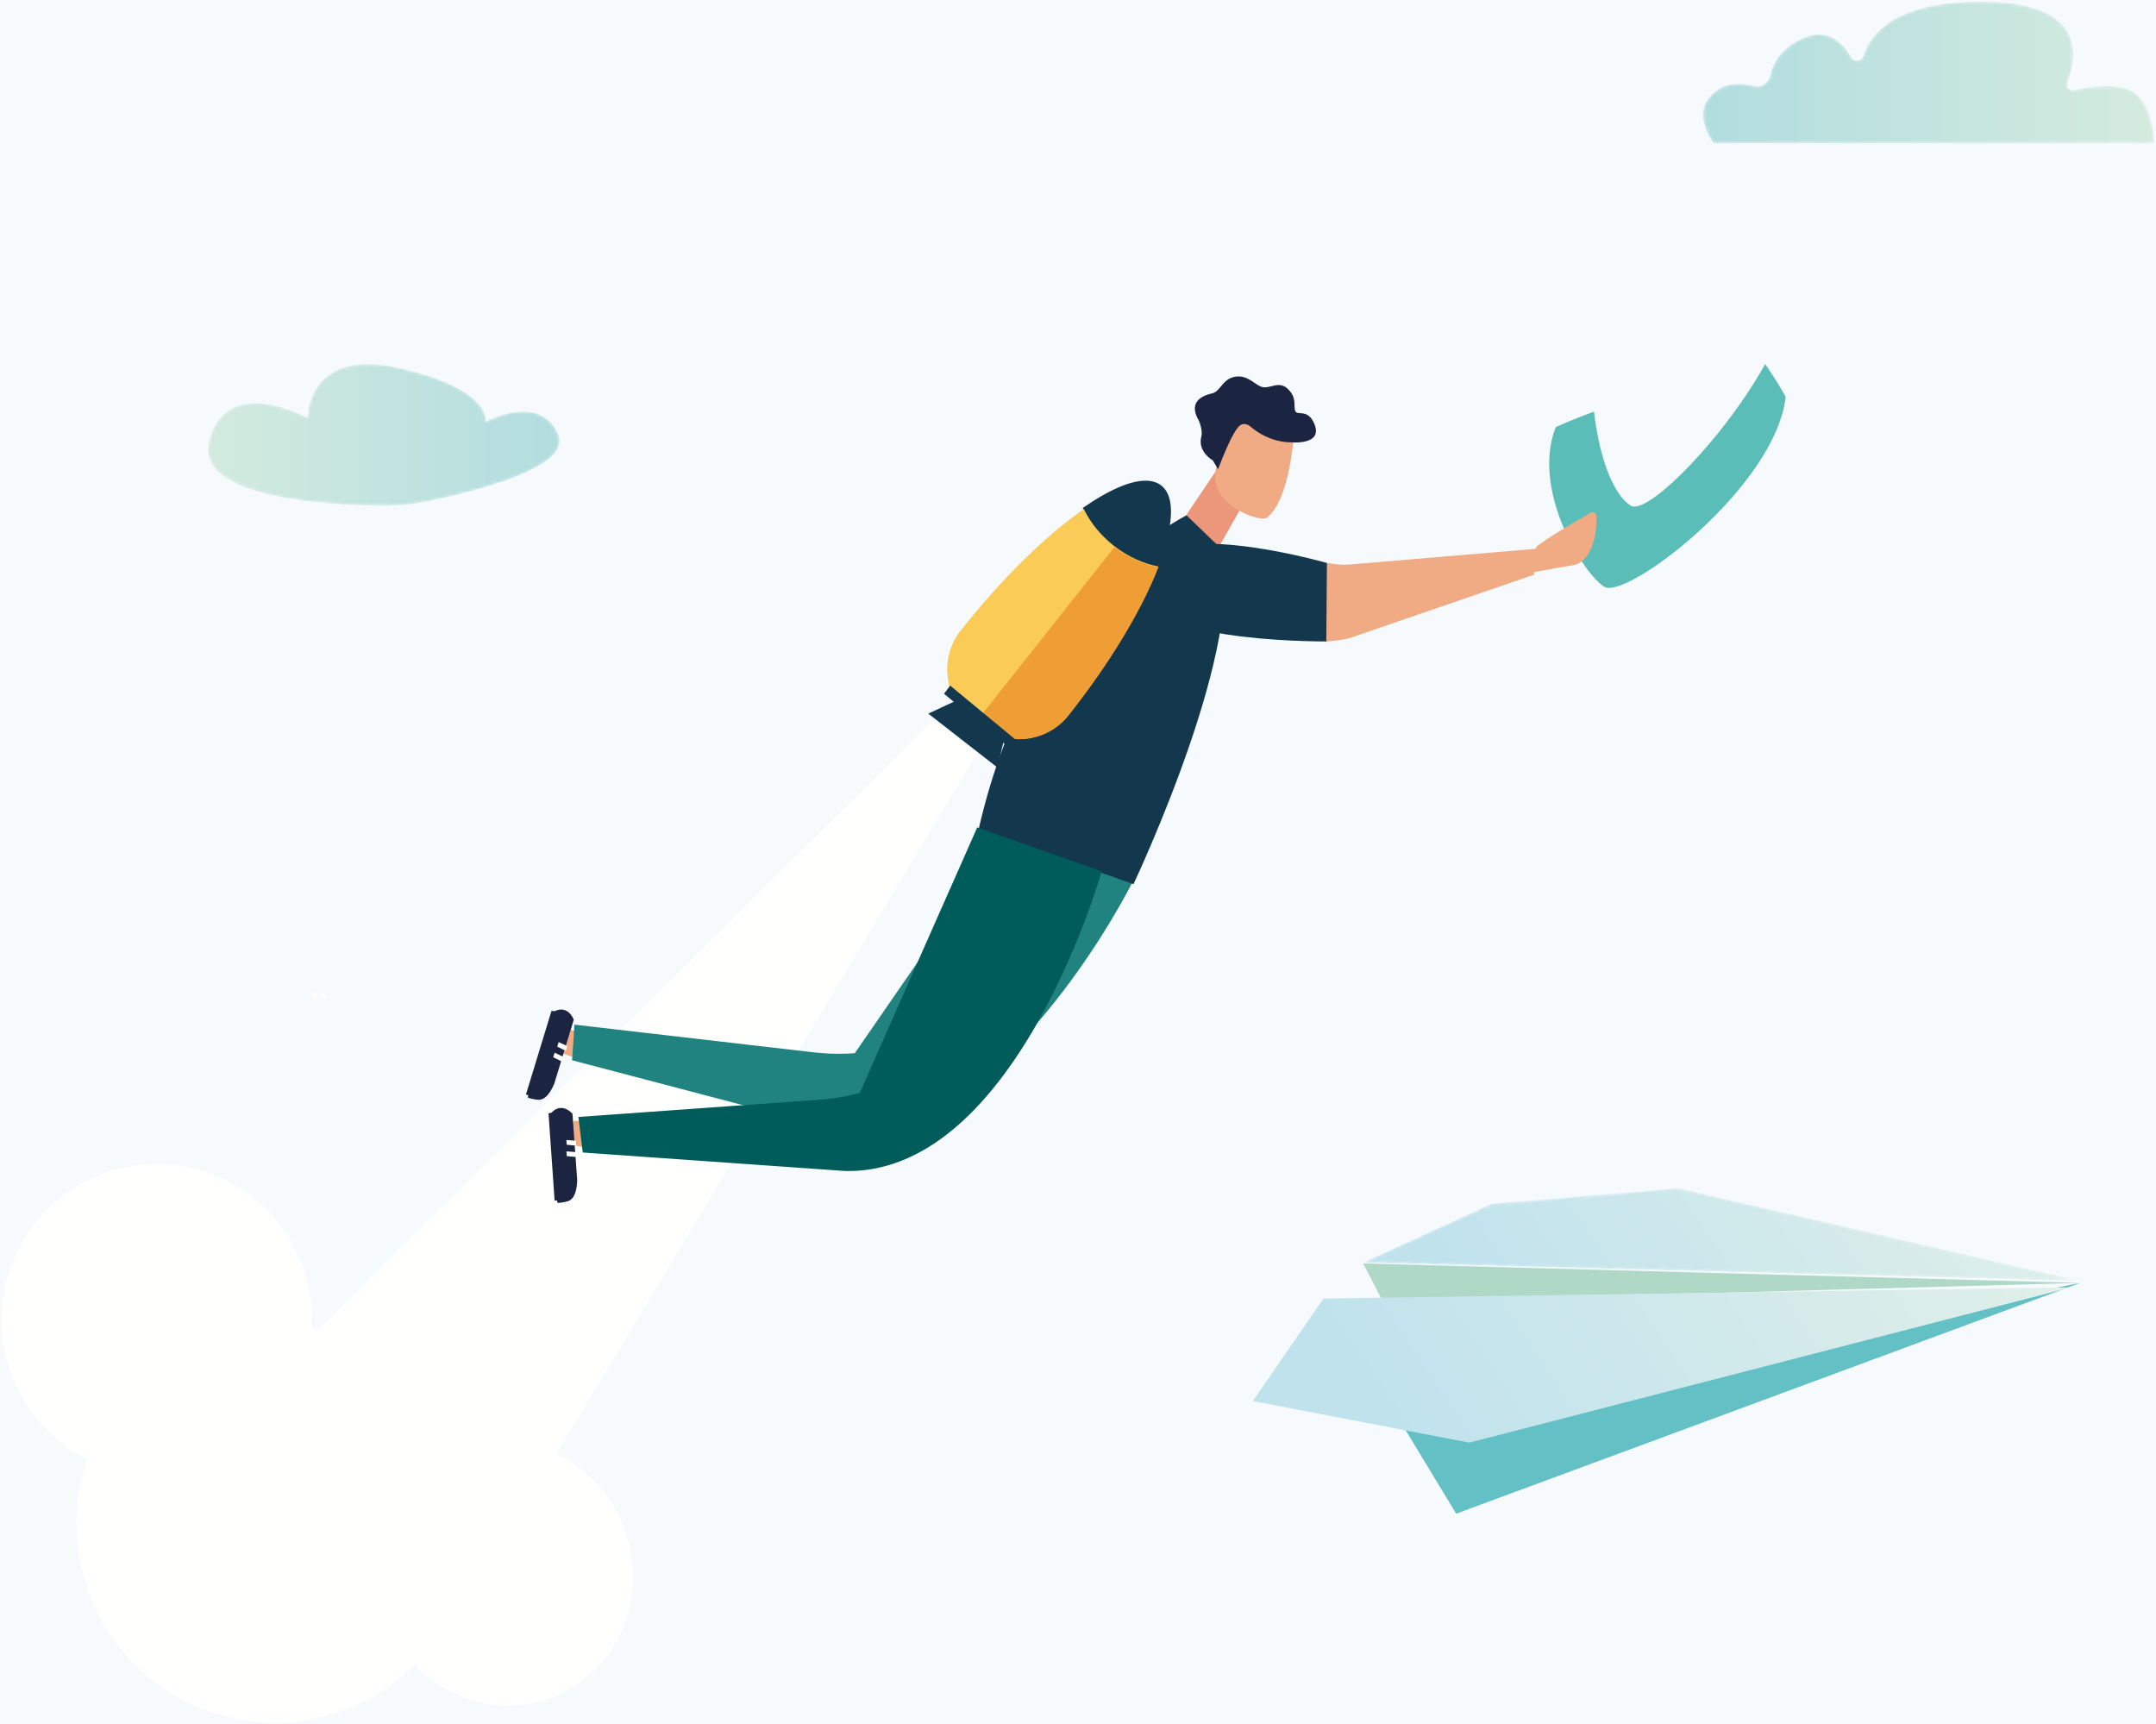 <svg xmlns="http://www.w3.org/2000/svg" xmlns:xlink="http://www.w3.org/1999/xlink" width="684" height="547" viewBox="0 0 684 547">
    <defs>
        <path id="a" d="M143.439 45.492H3.658s-7.581-9.589 0-16.042c4.183-3.561 9.123-3.193 12.711-2.147 2.338.682 4.67-.895 5.183-3.276.85-3.942 3.469-9.101 10.994-12.15 7.402-2.999 12.085 1.581 14.794 6.286.891 1.548 3.264 1.316 3.802-.388C53.488 10.347 61.666.5 88.535.5c34.175 0 30.377 18.167 27.323 25.718-.53 1.311.592 2.67 1.976 2.374 5.271-1.127 15.056-2.587 19.443.858 6.162 4.837 6.162 16.042 6.162 16.042"/>
        <linearGradient id="b" x1="100.001%" x2="0%" y1="50%" y2="50%">
            <stop offset="0%" stop-color="#D4EBDE"/>
            <stop offset="100%" stop-color="#B0DCDF"/>
        </linearGradient>
        <path id="d" d="M182.368.01l-59.483 2.316L0 47.04l224.897-33.5z"/>
        <linearGradient id="e" x1="4.447%" x2="87.614%" y1="46.249%" y2="55.634%">
            <stop offset="0%" stop-color="#DFEFE9"/>
            <stop offset="100%" stop-color="#BFE2ED"/>
        </linearGradient>
        <path id="g" d="M.508 25.478l195.857 25.708 66.696-21.525L236.805.02z"/>
        <linearGradient id="i" x1="4.447%" x2="87.614%" y1="46.75%" y2="54.882%">
            <stop offset="0%" stop-color="#DFEFE9"/>
            <stop offset="100%" stop-color="#BFE2ED"/>
        </linearGradient>
        <path id="j" d="M1.275 25.306c-4.068 17.681 37.628 19.955 54.81 20.147a67.444 67.444 0 0 0 14.172-1.346C84.786 41.159 116.59 33.421 112.13 22.9c-5.755-13.573-23.043-4.109-23.043-4.109S91.257 8.543 61.84 1.774C32.424-4.994 32.541 17.56 32.541 17.56S6.386 3.095 1.275 25.306"/>
        <linearGradient id="k" x1="0%" x2="99.999%" y1="50%" y2="50%">
            <stop offset="0%" stop-color="#D4EBDE"/>
            <stop offset="100%" stop-color="#B0DCDF"/>
        </linearGradient>
    </defs>
    <g fill="none" fill-rule="evenodd">
        <path fill="#FBFBFB" d="M-230-2832h1920v5357H-230z"/>
        <path fill="#F6FAFD" d="M-230-64h1920v683H-230z" opacity=".9"/>
        <path fill="#5BBDB7" d="M566.5 125.868A120.602 120.602 0 0 0 560 115.5c-12.983 23.42-37.34 48.14-42.617 44.92-4.607-2.809-9.687-12.755-11.672-29.819-4.146 1.48-8.32 3.225-12.138 4.887-7.864 20.04 8.704 46.567 15.418 50.664 7.013 4.277 54.413-31.753 57.509-60.284"/>
        <path fill="#FFFFFE" d="M28.772 506.75c-5.809-14.596-5.767-30.062-1.068-43.85-10.398-5.23-19.021-14.11-23.676-25.806-10.09-25.363 2.202-54.137 27.459-64.269 25.26-10.132 53.917 2.211 64.008 27.574 2.731 6.862 3.773 13.968 3.41 20.895.71.132 1.418.247 2.12.405L297.078 227.5l13.422 10.621-133.975 223.086c9.264 4.435 17.043 12.343 21.22 22.84 8.597 21.609-1.26 45.873-22.019 54.2-15.6 6.26-32.917 1.728-44.207-10.084a62.603 62.603 0 0 1-20.98 13.811c-32.264 12.945-68.875-2.826-81.767-35.224"/>
        <path fill="#EC967C" d="M393.5 161.48l-7.341 13.02-10.659-9.846 10.192-15.154 7.808 11.98"/>
        <path fill="#F0AB85" d="M397.276 163.853c1.738.556 3.42.858 4.496.477 7.512-5.428 8.728-26.732 8.728-26.732l-6.751-6.098-12.3 2.707-5.176 12.748c-1.382 3.403-.893 7.305 1.325 10.508 2.556 2.901 5.893 5.18 9.678 6.39M185.014 336.5l-7.13-2.51c-.918-2.534-.16-5.336 1.937-7.162l.375-.328 7.304 1.957-2.486 8.043"/>
        <path fill="#21837F" d="M359.5 279.458s-44.457 89.29-97.466 78.066L181.5 336.358l.744-11.298 76.171 8.816a71.16 71.16 0 0 0 12.768.256l52.195-75.632 36.122 20.958"/>
        <path fill="#F0AB85" d="M188.688 364.5l-7.274-1.228a6.605 6.605 0 0 1 .458-7.381l.295-.391 7.333.66-.812 8.34"/>
        <path fill="#13374D" d="M386.786 173.439C396.81 201.896 359.595 280.5 359.595 280.5L310.5 262.982c17.56-76.538 65.93-99.482 65.93-99.482l10.356 9.939"/>
        <path fill="#005C5A" d="M349.5 276.424s-27.1 96.26-81.385 95.065l-83.236-5.867-1.379-11.272 76.637-5.488a71.162 71.162 0 0 0 12.62-2.126l37.27-84.236 39.473 13.924"/>
        <path fill="#F0AB85" d="M486.5 181.5l13.125-2.318c5.25-1.33 7.163-9.698 6.84-15.576-.045-.882-1.057-1.389-1.845-.939-4.123 2.366-14.706 8.53-17.284 10.883l-.836 7.95"/>
        <path fill="#13374D" d="M420.97 178.589c2.366.643 2.456 24.92-.198 24.91-14.749-.058-63.745-1.635-60.077-20.22 3.684-18.661 47.52-8.162 60.276-4.69z"/>
        <path fill="#F0AB85" d="M420.97 178.589c3.218.538 5.636.7 7.253.49l59.277-4.997-.823 8.243-58.092 19.96c-1.688.542-4.292.947-7.813 1.215l.199-24.911z"/>
        <path fill="#13374D" d="M358.731 178.446a40.307 40.307 0 0 1 8.354 2.054c5.161-12.929 6.037-22.763 1.35-26.461-4.623-3.644-13.785-.64-24.935 7.144 1.067 1.907 1.917 3.9 2.631 5.937 1.3 1.44 11.413 10.544 12.6 11.326"/>
        <path fill="#FACB57" d="M353.326 173.095c-4.241-3.337-7.434-7.38-9.478-11.595-11.734 8.133-25.714 21.635-38.958 38.396l-.131.164c-6.872 8.718-5.23 21.378 3.498 28.243l2.33 1.834c8.728 6.865 21.453 5.503 28.344-3.198l.129-.167c13.34-16.88 23.284-33.715 28.44-47.044-4.792-.928-9.729-3.137-14.174-6.633"/>
        <path fill="#EE9E35" d="M367.5 179.93c-4.693-.905-9.518-3.061-13.89-6.43l-44.11 55.719 1.192.934c8.712 6.84 21.414 5.483 28.291-3.187l.129-.166c13.315-16.818 23.242-33.59 28.388-46.87"/>
        <path fill="#13374D" d="M301.448 217.5l-1.948 2.593 21.052 17.407 1.948-2.593-21.052-17.407"/>
        <path fill="#13374D" d="M302.854 222.5l-8.354 3.888 21.944 17.112 2.056-8.796-15.646-12.204"/>
        <path fill="#FFFFFE" d="M103.092 315l-1.272.008.396 1.733h1.234l-.358-1.741M100.364 315l-1.272.008.395 1.733h1.235l-.358-1.741"/>
        <g>
            <path fill="#1B2441" d="M182.023 323.505l-6.154 20.214c-1.097 2.599-2.766 5.366-5.21 5.17 0 0-1.628-.114-3.123-.636-.609-.968 8.52-27.476 8.52-27.476l.131-.087c4.233-1.811 5.836 2.815 5.836 2.815"/>
            <path fill="#1B2441" d="M168.15 347.571l8.323-26.693-1.501-.206-8.116 26.545 1.293.354"/>
            <path fill="#FFFFFE" d="M179.971 331.888l-.47 1.488-2.713-1.338.443-1.447 2.74 1.297M178.697 335.26l-.47 1.49-2.713-1.339.443-1.447 2.74 1.297"/>
        </g>
        <g>
            <path fill="#1B2441" d="M181.619 353.323l1.499 21.077c-.093 2.82-.659 6.001-3.012 6.693 0 0-1.56.478-3.143.526-.915-.686-1.892-28.704-1.892-28.704l.092-.128c3.302-3.208 6.456.536 6.456.536"/>
            <path fill="#1B2441" d="M177.291 380.763l-1.794-27.904-1.476.347 1.936 27.69 1.334-.133"/>
            <path fill="#FFFFFE" d="M182.708 361.885l.095 1.557-3.013-.276-.105-1.51 3.023.229M182.727 365.49l.095 1.558-3.012-.276-.106-1.51 3.023.228"/>
        </g>
        <path fill="#1B2441" d="M381.186 138.233c.319-1.102-.353-3.913-.93-4.913-3.72-6.442 2.278-8.073 4.368-8.547 2.312-.524 3.152-4.005 6.267-5.018 4.756-1.548 7.273 2.676 9.813 3.081 2.54.406 5.145-2.183 8.014.684 2.872 2.87 1.525 5.404 2.23 6.92.705 1.519 3.869-.877 5.965 3.869 3.188 7.22-7.733 5.984-7.733 5.984s-6.33.3-12.621-5.084c-.862-.74-2.13-.945-3.074-.316-2.59 1.727-7.039 13.973-7.039 13.973l-1.718-2.845s-5.001-2.74-3.542-7.788"/>
        <g transform="translate(540)">
            <mask id="c" fill="#fff">
                <use xlink:href="#a"/>
            </mask>
            <path fill="url(#b)" d="M143.439 45.492H3.658s-7.581-9.589 0-16.042c4.183-3.561 9.123-3.193 12.711-2.147 2.338.682 4.67-.895 5.183-3.276.85-3.942 3.469-9.101 10.994-12.15 7.402-2.999 12.085 1.581 14.794 6.286.891 1.548 3.264 1.316 3.802-.388C53.488 10.347 61.666.5 88.535.5c34.175 0 30.377 18.167 27.323 25.718-.53 1.311.592 2.67 1.976 2.374 5.271-1.127 15.056-2.587 19.443.858 6.162 4.837 6.162 16.042 6.162 16.042" mask="url(#c)"/>
        </g>
        <g>
            <g transform="scale(-1 1) rotate(7 -3267.268 -5167.821)">
                <mask id="f" fill="#fff">
                    <use xlink:href="#d"/>
                </mask>
                <path fill="url(#e)" d="M182.368.01l-59.483 2.316L0 47.04l224.897-33.5z" mask="url(#f)"/>
            </g>
            <path fill="#AFD8C7" d="M659.964 406.989l-221.174 6.087-6.327-12.258z"/>
            <path fill="#63C0C4" d="M461.982 480.202l-17.861-29.484-.392-.353 216.235-43.376z"/>
            <g transform="scale(-1 1) rotate(7 -3445.808 -5171.193)">
                <mask id="h" fill="#fff">
                    <use xlink:href="#g"/>
                </mask>
                <path d="M.508 25.478l195.857 25.708 66.696-21.525L236.805.02z" mask="url(#h)"/>
            </g>
            <path fill="url(#i)" d="M236.663 24.227L.916 49.599l195.438 25.628 66.562-21.457-26.2-29.543z" transform="scale(-1 1) rotate(7 -3261.285 -5149.474)"/>
        </g>
        <g transform="translate(65 115)">
            <mask id="l" fill="#fff">
                <use xlink:href="#j"/>
            </mask>
            <path fill="url(#k)" d="M1.275 25.306c-4.068 17.681 37.628 19.955 54.81 20.147a67.444 67.444 0 0 0 14.172-1.346C84.786 41.159 116.59 33.421 112.13 22.9c-5.755-13.573-23.043-4.109-23.043-4.109S91.257 8.543 61.84 1.774C32.424-4.994 32.541 17.56 32.541 17.56S6.386 3.095 1.275 25.306" mask="url(#l)"/>
        </g>
    </g>
</svg>
